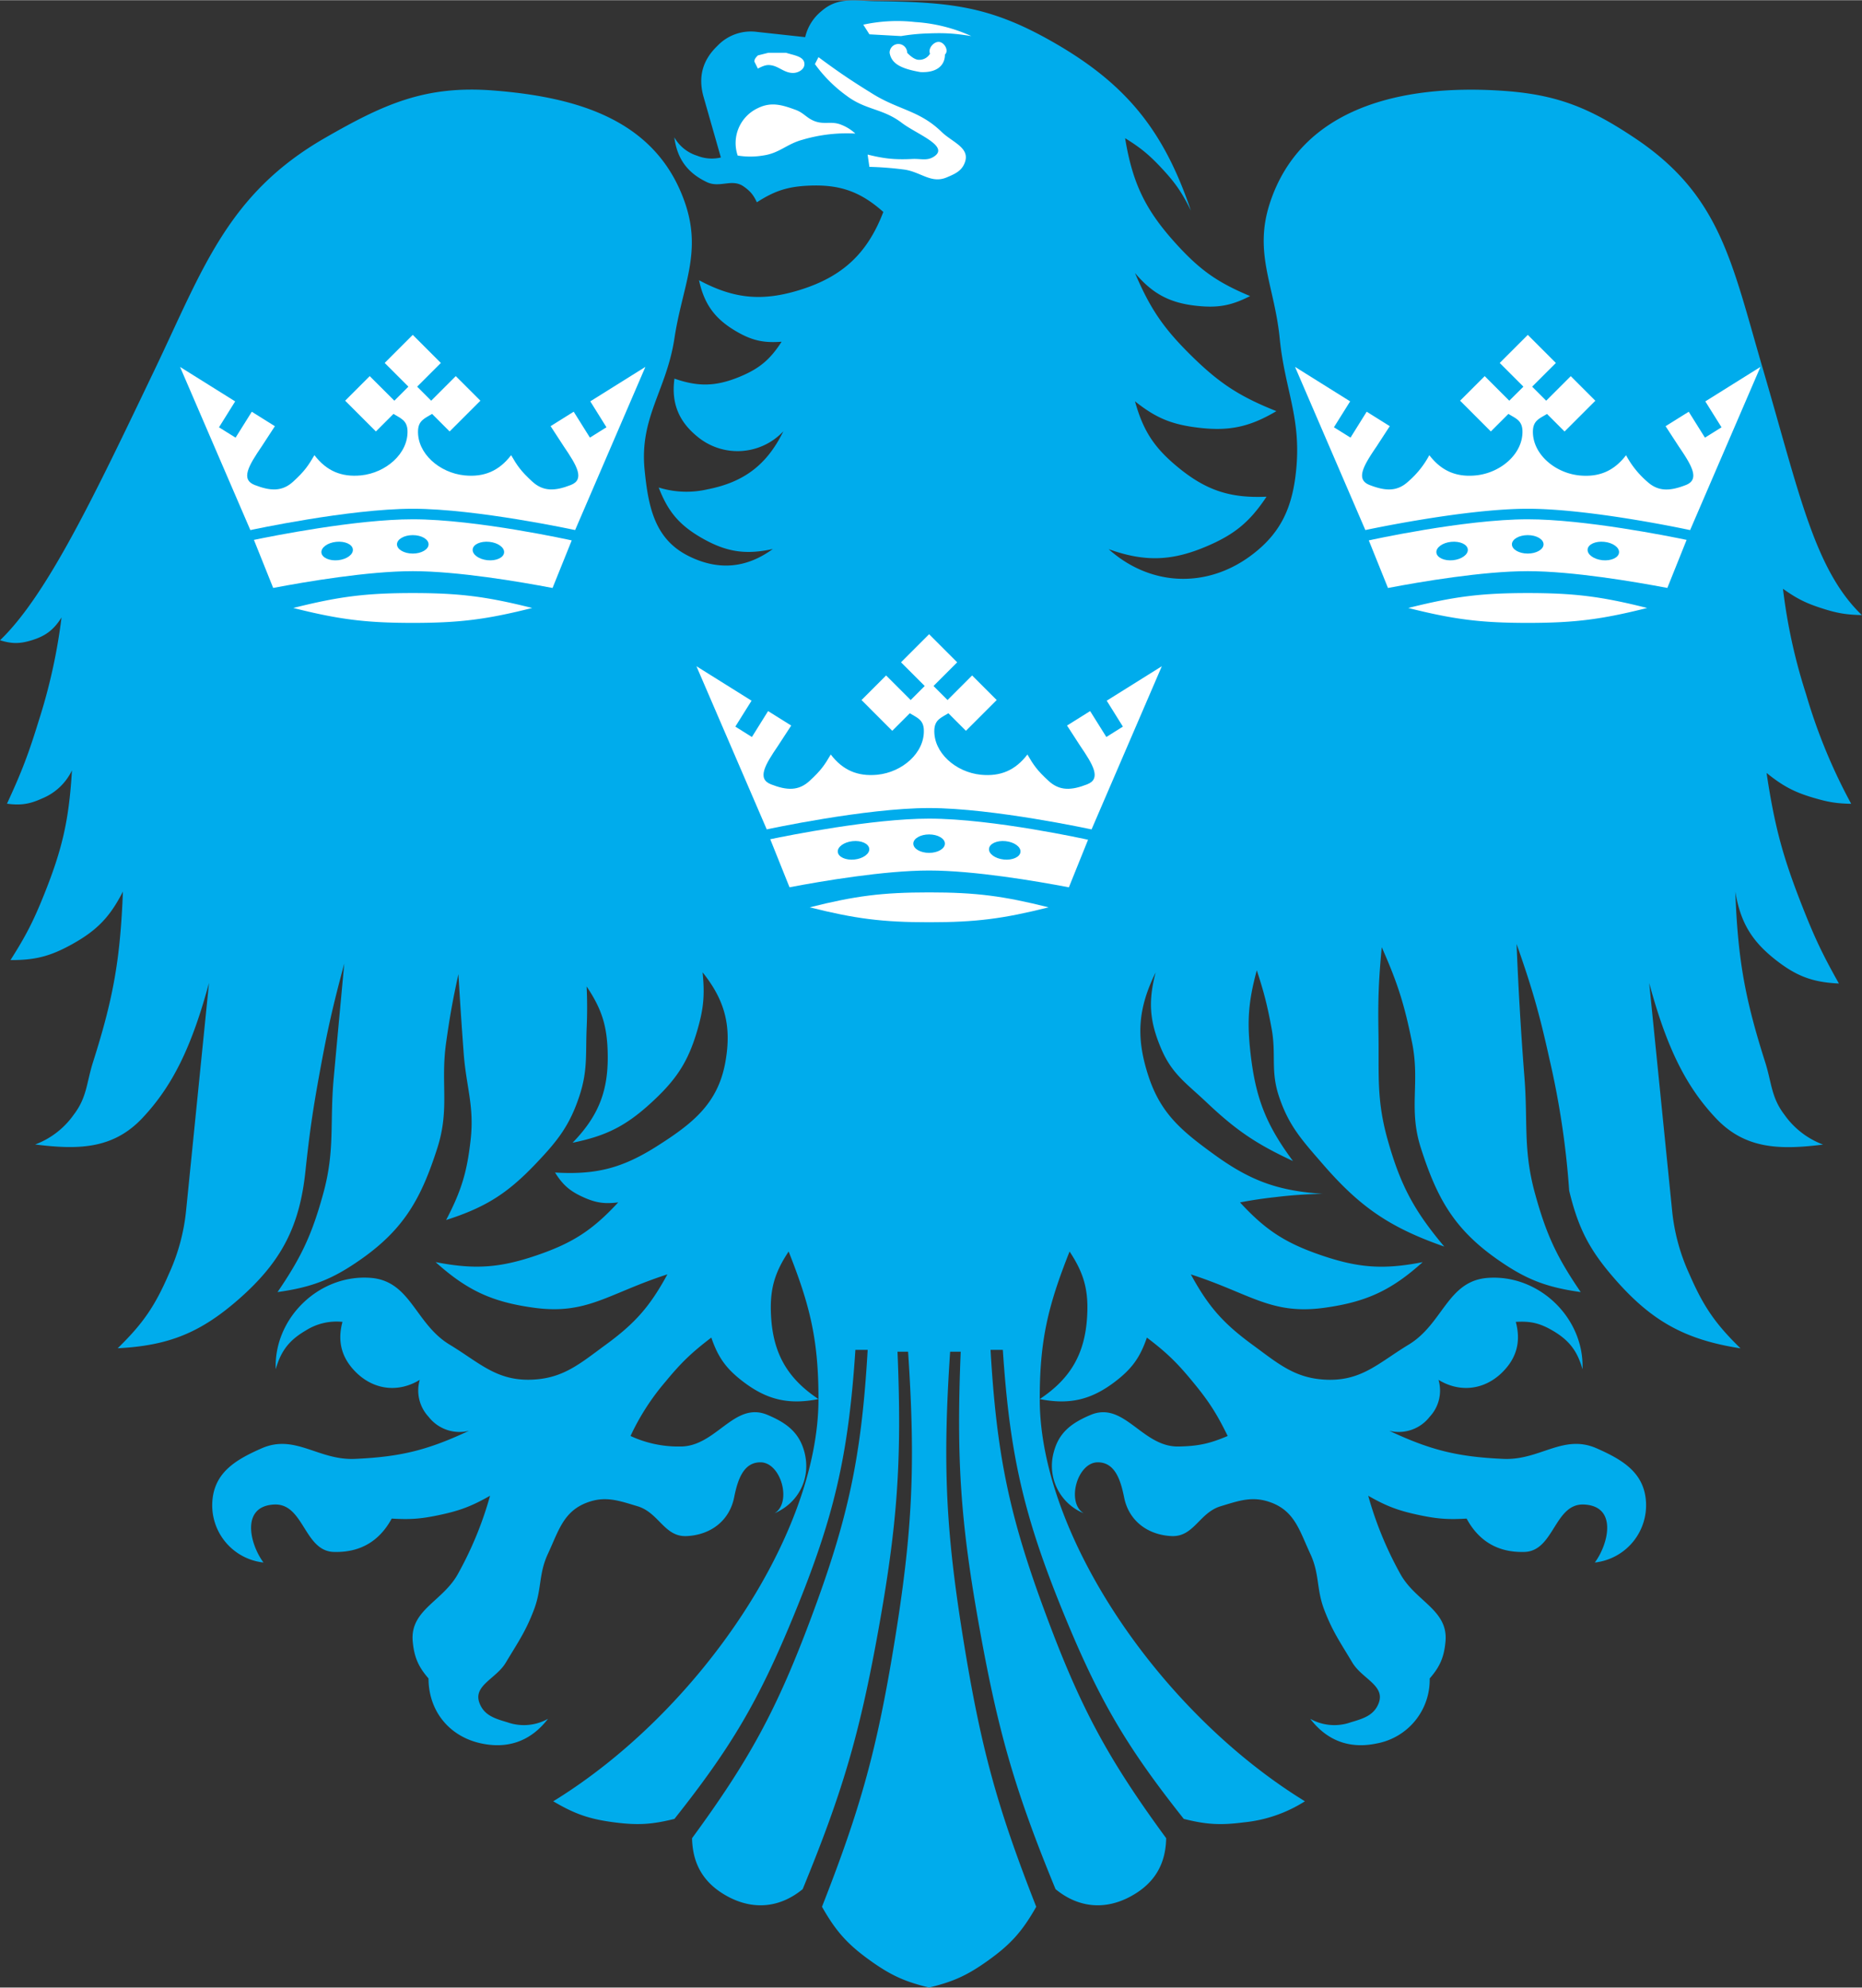 <svg xmlns="http://www.w3.org/2000/svg" width="2342" height="2500" viewBox="0 0 40.31 43.021"><rect x="0" y="0" width="40.31" height="43.021" fill="#333333" stroke="none"/><path d="M15.133 6.062c.113.519.341.833.799 1.103.341.2.594.259.989.228-.251.39-.484.584-.913.761-.508.208-.888.219-1.407.038-.071.521.087.922.495 1.254a1.36 1.36 0 0 0 1.863-.114c-.354.721-.847 1.099-1.635 1.255a2.023 2.023 0 0 1-1.064-.038c.203.53.456.823.95 1.103.522.295.936.357 1.521.228-.577.421-1.186.471-1.825.152-.73-.365-.87-1.052-.951-1.863-.114-1.141.476-1.724.646-2.852.172-1.132.601-1.845.229-2.928-.61-1.772-2.276-2.287-4.145-2.434-1.475-.115-2.369.29-3.65 1.027-2.106 1.211-2.64 2.829-3.688 5.019-1.293 2.7-2.319 4.867-3.346 5.855.255.079.429.079.685 0 .303-.093.477-.226.646-.494a12.204 12.204 0 0 1-.496 2.244c-.219.714-.371 1.11-.685 1.788.298.039.488.011.761-.114a1.23 1.23 0 0 0 .646-.608c-.065 1.077-.206 1.699-.608 2.7-.23.572-.392.886-.723 1.407.536.002.862-.082 1.331-.342.541-.3.821-.59 1.103-1.141-.057 1.459-.204 2.297-.646 3.688-.144.452-.13.764-.418 1.141a1.79 1.79 0 0 1-.836.646c.924.114 1.68.107 2.319-.57.646-.685 1.064-1.521 1.445-2.928l-.494 4.905a4.324 4.324 0 0 1-.38 1.406c-.301.694-.561 1.069-1.103 1.598 1.103-.056 1.793-.336 2.624-1.065.927-.814 1.324-1.586 1.445-2.814.089-.819.156-1.28.304-2.091.169-.927.287-1.447.532-2.357-.089.964-.14 1.507-.228 2.472-.09.979.033 1.562-.228 2.509-.243.883-.472 1.374-.989 2.13.758-.106 1.2-.281 1.825-.723.923-.653 1.29-1.318 1.635-2.396.272-.851.065-1.397.19-2.281.082-.582.141-.909.266-1.483.04.668.065 1.044.114 1.711.054.728.231 1.139.152 1.863-.078.709-.202 1.117-.532 1.749.85-.273 1.323-.57 1.939-1.217.474-.497.738-.829.951-1.482.175-.539.129-.879.152-1.445a9.907 9.907 0 0 0 0-.912c.329.491.443.854.456 1.444.018.812-.195 1.356-.76 1.939.734-.149 1.16-.367 1.711-.874.529-.488.788-.868.989-1.56.137-.472.164-.766.114-1.255.488.609.631 1.171.494 1.939-.16.903-.708 1.334-1.482 1.825-.75.476-1.319.623-2.206.57.167.268.321.402.608.532.273.124.463.152.76.114-.553.598-.979.876-1.749 1.141-.815.28-1.359.317-2.205.152.681.612 1.222.864 2.129.988 1.151.158 1.597-.304 2.89-.723-.377.692-.695 1.056-1.331 1.521-.567.415-.932.742-1.635.76-.744.019-1.113-.375-1.75-.76-.747-.452-.84-1.38-1.711-1.445-1.108-.083-2.095.866-2.053 1.978.113-.396.291-.628.647-.836a1.24 1.24 0 0 1 .798-.189c-.116.43-.016.792.305 1.103.386.373.91.432 1.368.152a.833.833 0 0 0 .19.798.848.848 0 0 0 .875.305c-.899.421-1.48.564-2.471.608-.791.034-1.291-.546-2.016-.229-.547.24-1.002.508-1.064 1.103a1.246 1.246 0 0 0 1.103 1.369c-.297-.399-.494-1.217.228-1.255.647-.034.649 1.007 1.293 1.026.564.017.986-.226 1.255-.722.401.024.634.007 1.026-.076.45-.095.703-.191 1.103-.418a7.715 7.715 0 0 1-.685 1.673c-.326.614-1.053.791-.989 1.483.032.337.12.543.342.799.001.706.45 1.259 1.141 1.406.587.126 1.08-.056 1.445-.532a1.068 1.068 0 0 1-.875.076c-.276-.082-.506-.149-.608-.418-.144-.381.362-.525.57-.875.259-.433.429-.67.608-1.141.175-.457.098-.773.305-1.217.228-.489.332-.909.836-1.103.402-.154.69-.048 1.103.076.465.14.58.669 1.064.646.516-.024.925-.33 1.027-.837.076-.38.2-.761.57-.76.446 0 .687.874.304 1.103.531-.228.796-.773.646-1.331-.114-.426-.393-.628-.798-.799-.727-.305-1.113.699-1.901.685a2.455 2.455 0 0 1-1.064-.228 5.12 5.12 0 0 1 .76-1.179c.34-.413.563-.626.989-.951.148.432.322.673.685.951.519.398.993.508 1.635.38-.67-.444-.98-.985-1.026-1.787-.033-.567.065-.934.38-1.407.469 1.181.646 1.923.646 3.194 0 2.928-2.586 6.768-5.742 8.707.473.279.787.387 1.331.457.501.064.803.046 1.293-.076 1.239-1.562 1.828-2.566 2.586-4.411.873-2.126 1.18-3.448 1.331-5.742h.266c-.133 2.299-.412 3.622-1.217 5.78-.742 1.989-1.33 3.079-2.585 4.791.012.572.259.979.76 1.255.562.308 1.14.254 1.635-.152.864-2.101 1.231-3.354 1.635-5.589.42-2.326.515-3.685.418-6.046h.229c.165 2.474.097 3.903-.305 6.35-.371 2.262-.721 3.532-1.559 5.666.305.539.559.82 1.064 1.179.438.311.733.442 1.255.57.522-.128.816-.259 1.255-.57.505-.358.759-.64 1.064-1.179-.838-2.133-1.188-3.404-1.559-5.666-.401-2.447-.47-3.876-.305-6.35h.229c-.097 2.362-.003 3.72.418 6.046.404 2.235.771 3.489 1.635 5.589.495.406 1.074.46 1.635.152.501-.275.749-.683.76-1.255-1.255-1.712-1.843-2.802-2.585-4.791-.806-2.158-1.084-3.48-1.217-5.78h.266c.151 2.293.458 3.616 1.331 5.742.758 1.845 1.347 2.849 2.586 4.411.49.123.792.14 1.292.076a3.02 3.02 0 0 0 1.331-.457c-3.156-1.939-5.741-5.779-5.741-8.707 0-1.271.177-2.013.646-3.194.314.474.413.84.38 1.407-.046.802-.356 1.343-1.026 1.787.642.128 1.115.018 1.635-.38.362-.278.536-.519.685-.951.426.324.648.538.988.951.349.422.52.687.761 1.179-.391.167-.64.22-1.064.228-.788.015-1.175-.989-1.901-.685-.406.171-.685.373-.798.799a1.108 1.108 0 0 0 .646 1.331c-.382-.229-.142-1.103.305-1.103.371 0 .494.38.57.76.101.507.511.812 1.026.837.485.022.6-.506 1.064-.646.413-.125.7-.23 1.103-.076.504.193.608.614.836 1.103.207.443.129.76.304 1.217.18.471.35.708.608 1.141.209.349.714.494.571.875-.102.269-.333.336-.608.418a1.068 1.068 0 0 1-.875-.076c.366.477.857.658 1.445.532a1.4 1.4 0 0 0 1.141-1.406c.223-.256.311-.461.342-.799.064-.692-.662-.869-.988-1.483a7.786 7.786 0 0 1-.685-1.673c.4.228.652.323 1.103.418.393.083.626.1 1.027.076.269.497.69.739 1.254.722.644-.019.646-1.061 1.293-1.026.723.038.525.855.229 1.255a1.247 1.247 0 0 0 1.103-1.369c-.062-.594-.518-.862-1.064-1.103-.725-.318-1.226.263-2.016.229-.992-.044-1.573-.187-2.472-.608a.848.848 0 0 0 .875-.305.828.828 0 0 0 .19-.798c.458.28.983.221 1.369-.152.321-.311.42-.672.304-1.103.32-.02.522.028.798.189.356.208.535.44.646.837.042-1.111-.944-2.061-2.053-1.978-.871.065-.964.993-1.711 1.445-.636.385-1.005.779-1.749.76-.703-.018-1.068-.345-1.635-.76-.636-.466-.954-.829-1.331-1.521 1.292.418 1.739.881 2.89.723.907-.125 1.449-.376 2.129-.988-.846.165-1.39.128-2.205-.152-.771-.265-1.197-.542-1.749-1.141a9.22 9.22 0 0 1 .76-.114 9.524 9.524 0 0 1 1.027-.071c-.973-.068-1.561-.282-2.35-.854-.702-.51-1.157-.884-1.424-1.709-.269-.831-.224-1.449.161-2.232-.166.629-.133 1.065.124 1.663.232.542.551.746.979 1.152.64.605 1.07.897 1.869 1.269-.583-.786-.809-1.362-.919-2.334-.078-.697-.047-1.117.136-1.795.158.483.229.763.321 1.263.102.558-.023.906.152 1.445.213.653.501.963.951 1.482.812.94 1.462 1.381 2.635 1.791-.66-.784-.952-1.335-1.229-2.323-.243-.869-.181-1.403-.196-2.306-.012-.723.004-1.132.071-1.852.343.773.49 1.237.657 2.066.176.875-.083 1.431.19 2.281.345 1.077.711 1.742 1.635 2.396.625.442 1.067.617 1.826.723-.518-.756-.746-1.247-.989-2.13-.261-.947-.153-1.529-.229-2.509a75.77 75.77 0 0 1-.171-2.897c.336.953.494 1.505.712 2.492a18.14 18.14 0 0 1 .427 2.849c.198.821.44 1.287.997 1.922.796.908 1.52 1.306 2.712 1.491-.542-.528-.801-.903-1.103-1.598a4.299 4.299 0 0 1-.38-1.406l-.494-4.905c.38 1.407.798 2.243 1.445 2.928.639.677 1.395.684 2.319.57a1.791 1.791 0 0 1-.836-.646c-.288-.376-.274-.689-.418-1.141-.443-1.392-.59-2.229-.646-3.688.112.667.355 1.074.89 1.489.444.345.792.473 1.353.499-.349-.62-.522-.984-.783-1.646-.432-1.094-.608-1.749-.783-2.912.366.295.619.426 1.072.554.288.082.46.108.76.114a12.013 12.013 0 0 1-.978-2.377 12.017 12.017 0 0 1-.499-2.278c.303.216.5.314.854.427.322.103.517.135.854.143-1.027-.988-1.353-2.635-2.136-5.306-.684-2.331-.917-3.776-2.777-5.019-.997-.666-1.7-.95-2.896-1.027-2.167-.14-4.333.37-5.007 2.434-.356 1.088.101 1.789.213 2.928.111 1.116.47 1.711.356 2.852-.081.812-.332 1.377-.997 1.863-.965.705-2.171.645-3.062-.152.785.28 1.37.261 2.136-.068.598-.257.921-.526 1.282-1.068-.79.036-1.312-.138-1.922-.641-.511-.421-.749-.786-.926-1.424.447.357.785.499 1.353.569.675.084 1.123-.009 1.708-.356-.801-.319-1.237-.604-1.851-1.21-.597-.59-.881-1.008-1.21-1.78.386.455.76.652 1.353.712.45.046.737-.008 1.139-.213-.7-.292-1.079-.558-1.59-1.118-.672-.736-.954-1.316-1.116-2.3.335.208.513.353.783.641.3.32.447.532.641.926-.603-1.78-1.442-2.788-3.083-3.703C21.397.126 20.55.04 18.971.021c-.467-.005-.826-.096-1.179.209a1.025 1.025 0 0 0-.361.57L16.385.686a.998.998 0 0 0-.855.304c-.317.304-.417.66-.304 1.084l.38 1.331a.85.85 0 0 1-.513-.038.862.862 0 0 1-.495-.399c.061.463.282.769.704.97.283.135.542-.085.798.095.143.1.213.185.285.342.392-.253.675-.342 1.141-.361.661-.026 1.103.131 1.597.57-.343.896-.881 1.4-1.803 1.687-.818.255-1.432.196-2.187-.209z" fill="#00acec"/><path d="M20.115 17.488c-1.383 0-3.516.462-3.516.462l-1.522-3.532 1.193.746-.351.561.359.225.35-.561.501.313-.285.437c-.285.418-.461.716-.152.836.342.133.596.146.836-.076.248-.228.323-.342.457-.57.26.34.582.479 1.008.438.542-.054 1.026-.476 1.007-.97-.008-.222-.147-.265-.304-.361l-.38.38-.665-.666.532-.532.532.532.304-.304-.513-.513.608-.608.608.608-.513.513.304.304.532-.532.532.532-.666.666-.38-.38c-.156.097-.295.139-.304.361-.019.494.465.916 1.007.97.426.042.748-.097 1.008-.438.133.229.209.342.457.57.24.222.494.209.836.076.31-.12.133-.418-.152-.836l-.283-.437.5-.313.351.561.358-.225-.35-.561 1.193-.746-1.521 3.532c-.001.001-2.133-.462-3.516-.462z" fill="#fff"/><path d="M16.675 18.163c.393-.082 2.212-.446 3.439-.446 1.383 0 3.441.457 3.441.457l-.415 1.03c-.712-.136-2.055-.364-3.026-.364-.97 0-2.31.228-3.022.363l-.417-1.04z" fill="#fff"/><path d="M19.772 18.258c0-.11.153-.199.342-.199s.342.089.342.199c0 .11-.153.2-.342.2s-.342-.089-.342-.2zM18.137 18.439c-.011-.109.132-.214.32-.234.188-.02.35.053.361.163.012.109-.131.214-.319.234-.188.02-.35-.053-.362-.163zM22.092 18.439c.011-.109-.132-.214-.32-.234-.188-.02-.35.053-.361.163-.012.109.131.214.319.234.188.02.351-.053.362-.163z" fill="#00acec"/><path d="M17.529 19.637c.986-.248 1.57-.323 2.586-.323s1.6.076 2.586.323c-.986.248-1.57.323-2.586.323s-1.6-.076-2.586-.323zM8.936 11.009c-1.383 0-3.516.462-3.516.462L3.898 7.939l1.193.746-.35.561.359.224.351-.561.5.313-.285.437c-.285.418-.461.716-.152.836.342.133.596.146.836-.076.248-.228.323-.342.457-.57.26.34.582.479 1.007.438.543-.054 1.027-.476 1.008-.97-.009-.222-.148-.265-.304-.361l-.38.38-.666-.666.532-.532.533.532.304-.304-.513-.513.608-.608.608.608-.513.513.304.304.532-.532.533.532-.666.666-.38-.38c-.156.096-.295.139-.304.361-.02.494.465.916 1.007.97.426.042.748-.098 1.008-.438.133.229.209.342.456.57.241.222.495.209.836.076.309-.12.133-.418-.152-.836l-.285-.438.5-.313.351.561.358-.224-.35-.561 1.193-.746-1.521 3.532c.001.001-2.132-.461-3.515-.461z" fill="#fff"/><path d="M5.497 11.683c.393-.082 2.211-.446 3.439-.446 1.383 0 3.441.457 3.441.457l-.415 1.03c-.712-.136-2.054-.364-3.026-.364-.97 0-2.31.228-3.022.363l-.417-1.04z" fill="#fff"/><path d="M8.594 11.779c0-.11.153-.199.342-.199s.342.089.342.199-.153.2-.342.2-.342-.09-.342-.2zM6.958 11.959c-.011-.109.132-.215.32-.234s.35.053.361.163c.012.11-.131.215-.319.235-.188.019-.35-.054-.362-.164zM10.913 11.959c.012-.109-.131-.215-.319-.234s-.35.053-.361.163c-.011.11.131.215.32.235.187.019.349-.054.36-.164z" fill="#00acec"/><path d="M6.35 13.157c.986-.248 1.57-.323 2.586-.323s1.6.076 2.585.323c-.985.248-1.569.323-2.585.323s-1.6-.075-2.586-.323zM33.074 11.009c1.382 0 3.515.462 3.515.462l1.522-3.532-1.193.746.351.561-.359.224-.351-.561-.501.313.285.438c.285.418.461.716.152.836-.342.133-.596.146-.837-.076a2.001 2.001 0 0 1-.456-.57c-.26.34-.581.479-1.008.438-.542-.054-1.026-.476-1.008-.97.009-.222.148-.265.305-.361l.38.38.666-.666-.532-.532-.532.531-.304-.304.514-.513-.608-.608-.608.608.513.513-.306.304-.532-.532-.533.532.666.666.38-.38c.157.097.295.139.304.361.019.494-.465.916-1.008.97-.426.042-.747-.098-1.008-.438a1.988 1.988 0 0 1-.456.57c-.24.222-.494.209-.837.076-.309-.12-.133-.418.152-.836l.285-.438-.5-.313-.35.561-.359-.224.351-.561-1.193-.746 1.522 3.532c0 .001 2.133-.461 3.516-.461z" fill="#fff"/><path d="M36.513 11.683c-.392-.082-2.211-.446-3.439-.446-1.383 0-3.441.457-3.441.457l.415 1.03c.712-.136 2.054-.364 3.026-.364.97 0 2.31.228 3.022.363l.417-1.04z" fill="#fff"/><path d="M33.416 11.779c0-.11-.153-.199-.342-.199-.189 0-.343.089-.343.199s.153.2.343.2c.188 0 .342-.09.342-.2zM35.05 11.959c.012-.109-.131-.215-.319-.234-.188-.02-.35.053-.361.163-.011.11.132.215.32.235.187.019.349-.054.36-.164zM31.096 11.959c-.012-.109.131-.215.319-.234s.35.053.361.163c.012.11-.132.215-.319.235-.187.019-.349-.054-.361-.164z" fill="#00acec"/><path d="M35.659 13.157c-.985-.248-1.569-.323-2.585-.323-1.017 0-1.601.076-2.586.323.985.248 1.569.323 2.586.323 1.015 0 1.599-.075 2.585-.323zM20.457 1.176c0 .247-.19.399-.533.38-.437-.076-.627-.19-.665-.418a.19.19 0 1 1 .38 0s.134.15.248.152a.266.266 0 0 0 .247-.133c-.054-.12.104-.292.228-.247.103.037.177.193.095.266zM18.689.53l.133.209.685.038a4.2 4.2 0 0 1 .57-.057c.371-.015.584-.002.951.057a3.467 3.467 0 0 0-1.217-.304 3.467 3.467 0 0 0-1.122.057zM17.719 1.233c.446.331.707.506 1.179.798.562.347 1.009.357 1.483.817.231.225.61.34.513.646-.062.196-.21.263-.399.342-.34.144-.565-.125-.932-.171a7.084 7.084 0 0 0-.742-.057l-.038-.266c.369.091.59.113.97.095.187-.009.322.049.476-.058.323-.224-.391-.483-.704-.722-.414-.316-.783-.275-1.198-.589a3.029 3.029 0 0 1-.685-.685l.077-.15z" fill="#fff"/><path d="M15.97 3.363a.835.835 0 0 1 .438-1.027c.286-.14.518-.072.817.038.178.065.24.182.418.247.211.077.363-.01.57.076a.962.962 0 0 1 .304.19 3.386 3.386 0 0 0-1.141.133c-.347.093-.5.292-.855.342a1.67 1.67 0 0 1-.551.001zM16.408 1.195l.228-.057h.38c.171.057.399.076.399.247 0 .114-.133.19-.247.19-.209 0-.323-.171-.533-.171-.076 0-.152.038-.228.076l-.076-.152c.001-.057.038-.095.077-.133z" fill="#fff"/></svg>